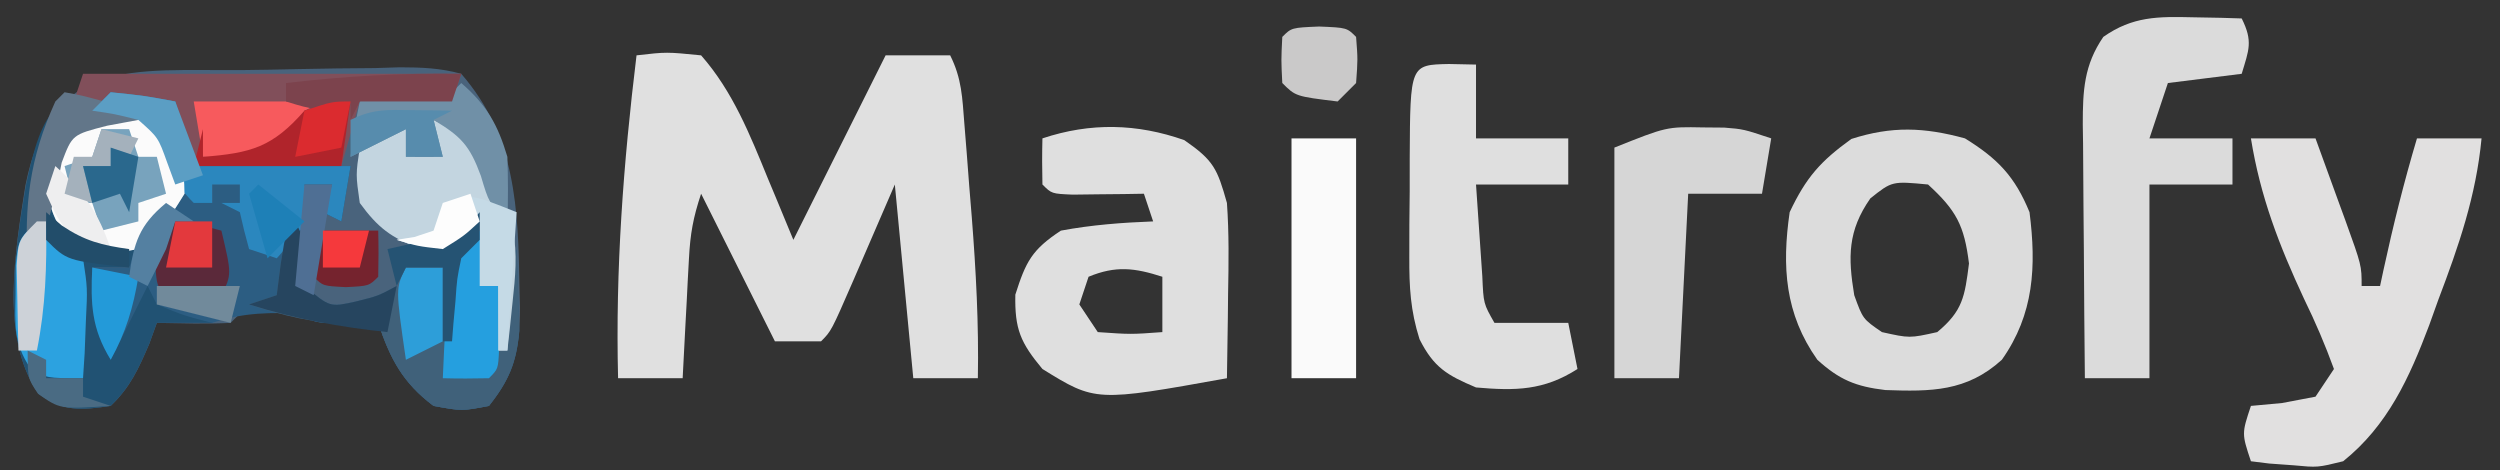 <?xml version="1.0" encoding="UTF-8"?>
<svg version="1.1" xmlns="http://www.w3.org/2000/svg" width="271" height="51">
<rect width="100%" height="100%" fill="#333333" stroke="none"/>
<path d="M0 0 C1.955 -0.022 3.909 -0.056 5.863 -0.103 C8.677 -0.169 11.489 -0.197 14.303 -0.216 C15.176 -0.244 16.049 -0.272 16.949 -0.3 C19.324 -0.292 21.337 -0.227 23.627 0.405 C29.547 7.221 29.801 14.951 29.94 23.655 C29.957 24.341 29.975 25.026 29.993 25.733 C29.987 30.11 29.408 32.978 26.627 36.405 C23.69 36.968 23.69 36.968 20.627 36.405 C17.295 33.906 15.931 31.315 14.627 27.405 C12.926 27.436 12.926 27.436 11.19 27.468 C7.627 27.405 7.627 27.405 6.627 26.405 C3.127 26.238 3.127 26.238 -0.373 26.405 C-0.703 26.735 -1.033 27.065 -1.373 27.405 C-4.043 27.546 -6.697 27.448 -9.373 27.405 C-9.641 28.148 -9.909 28.89 -10.185 29.655 C-11.369 32.396 -12.222 34.331 -14.373 36.405 C-17.62 36.879 -19.481 37.051 -22.185 35.093 C-26.429 29.062 -24.687 19.404 -23.623 12.53 C-20.813 -1.459 -12.168 0.101 0 0 Z " fill="#49637C" transform="translate(26.373,7.595)"/>
<path d="M0 0 C3.25 -0.375 3.25 -0.375 7 0 C10.431 3.898 12.299 8.607 14.25 13.375 C14.518 14.016 14.786 14.656 15.062 15.316 C15.714 16.875 16.358 18.437 17 20 C17.554 18.891 18.109 17.783 18.68 16.641 C21.453 11.094 24.227 5.547 27 0 C29.31 0 31.62 0 34 0 C35.261 2.522 35.311 4.568 35.535 7.383 C35.666 9.011 35.666 9.011 35.799 10.672 C35.929 12.381 35.929 12.381 36.062 14.125 C36.153 15.241 36.244 16.358 36.338 17.508 C36.797 23.358 37.108 29.132 37 35 C34.69 35 32.38 35 30 35 C29.34 28.07 28.68 21.14 28 14 C25.739 19.219 25.739 19.219 23.483 24.441 C21.111 29.889 21.111 29.889 20 31 C18.35 31 16.7 31 15 31 C12.36 25.72 9.72 20.44 7 15 C6.136 17.593 5.824 19.34 5.684 22.012 C5.642 22.769 5.6 23.526 5.557 24.307 C5.517 25.092 5.478 25.878 5.438 26.688 C5.394 27.485 5.351 28.282 5.307 29.104 C5.201 31.069 5.1 33.034 5 35 C2.69 35 0.38 35 -2 35 C-2.294 23.172 -1.429 11.735 0 0 Z " fill="#E0E0E0" transform="translate(69,6)"/>
<path d="M0 0 C2.837 0.56 3.722 1.113 5.375 3.469 C5.705 5.119 6.035 6.769 6.375 8.469 C11.985 8.469 17.595 8.469 23.375 8.469 C23.045 10.449 22.715 12.429 22.375 14.469 C21.715 14.139 21.055 13.809 20.375 13.469 C20.705 12.479 21.035 11.489 21.375 10.469 C20.385 10.469 19.395 10.469 18.375 10.469 C18.705 11.459 19.035 12.449 19.375 13.469 C17.438 16.156 17.438 16.156 15.375 18.469 C14.385 18.139 13.395 17.809 12.375 17.469 C12.003 16.146 11.669 14.811 11.375 13.469 C10.715 13.139 10.055 12.809 9.375 12.469 C10.035 12.469 10.695 12.469 11.375 12.469 C11.375 11.809 11.375 11.149 11.375 10.469 C10.385 10.469 9.395 10.469 8.375 10.469 C8.375 11.129 8.375 11.789 8.375 12.469 C7.055 12.469 5.735 12.469 4.375 12.469 C2.324 14.695 0.729 16.762 -0.625 19.469 C-1.945 19.469 -3.265 19.469 -4.625 19.469 C-3.965 22.439 -3.305 25.409 -2.625 28.469 C-1.635 25.829 -0.645 23.189 0.375 20.469 C1.035 20.799 1.695 21.129 2.375 21.469 C2.375 22.129 2.375 22.789 2.375 23.469 C4.355 23.799 6.335 24.129 8.375 24.469 C8.375 24.799 8.375 25.129 8.375 25.469 C6.395 25.469 4.415 25.469 2.375 25.469 C2.107 26.211 1.839 26.954 1.562 27.719 C0.379 30.459 -0.474 32.395 -2.625 34.469 C-5.872 34.942 -7.733 35.115 -10.438 33.156 C-14.7 27.099 -12.934 17.418 -11.812 10.531 C-10.034 2.273 -8.678 -0.103 0 0 Z " fill="#215273" transform="translate(14.625,9.531)"/>
<path d="M0 0 C3.193 2.205 3.582 3.103 4.625 6.812 C4.857 10.088 4.814 13.343 4.75 16.625 C4.741 17.509 4.732 18.392 4.723 19.303 C4.699 21.473 4.663 23.643 4.625 25.812 C-9.611 28.373 -9.611 28.373 -15.375 24.812 C-17.757 21.954 -18.389 20.488 -18.312 16.75 C-17.171 13.174 -16.529 11.889 -13.375 9.812 C-10.048 9.191 -6.754 8.941 -3.375 8.812 C-3.705 7.822 -4.035 6.832 -4.375 5.812 C-5.085 5.824 -5.796 5.836 -6.527 5.848 C-7.446 5.857 -8.366 5.866 -9.312 5.875 C-10.229 5.887 -11.146 5.898 -12.09 5.91 C-14.375 5.812 -14.375 5.812 -15.375 4.812 C-15.416 3.146 -15.418 1.479 -15.375 -0.188 C-10.151 -1.929 -5.113 -1.799 0 0 Z M-10.375 14.812 C-10.705 15.803 -11.035 16.793 -11.375 17.812 C-10.385 19.297 -10.385 19.297 -9.375 20.812 C-5.791 21.063 -5.791 21.063 -2.375 20.812 C-2.375 18.832 -2.375 16.852 -2.375 14.812 C-5.378 13.847 -7.417 13.589 -10.375 14.812 Z " fill="#DFDFDF" transform="translate(128.375,15.188)"/>
<path d="M0 0 C3.577 2.207 5.418 4.15 7 8 C7.745 13.867 7.497 19.056 4 24 C0.193 27.461 -3.702 27.457 -8.629 27.281 C-11.831 26.901 -13.607 26.176 -16 24 C-19.521 19.022 -19.853 13.897 -19 8 C-17.221 4.237 -15.669 2.482 -12.312 0.062 C-7.922 -1.346 -4.435 -1.211 0 0 Z M-10.25 6.5 C-12.701 10.001 -12.689 12.85 -12 17 C-11.068 19.58 -11.068 19.58 -9 21 C-6 21.667 -6 21.667 -3 21 C-0.229 18.691 -0.019 17.147 0.438 13.562 C-0.07 9.427 -0.947 7.798 -4 5 C-7.896 4.63 -7.896 4.63 -10.25 6.5 Z " fill="#DCDCDC" transform="translate(213,15)"/>
<path d="M0 0 C2.31 0 4.62 0 7 0 C7.837 2.29 8.67 4.582 9.5 6.875 C9.738 7.526 9.977 8.177 10.223 8.848 C12 13.773 12 13.773 12 16 C12.66 16 13.32 16 14 16 C14.121 15.432 14.242 14.863 14.367 14.277 C15.413 9.458 16.592 4.727 18 0 C20.31 0 22.62 0 25 0 C24.409 6.233 22.528 11.665 20.312 17.5 C19.986 18.411 19.659 19.323 19.322 20.262 C17.181 25.936 14.834 31.128 10 35 C7.227 35.684 7.227 35.684 4.625 35.438 C3.314 35.343 3.314 35.343 1.977 35.246 C1.324 35.165 0.672 35.084 0 35 C-1 32 -1 32 0 29 C1.671 28.845 1.671 28.845 3.375 28.688 C4.571 28.461 5.768 28.234 7 28 C7.66 27.01 8.32 26.02 9 25 C8.029 22.332 6.989 19.915 5.75 17.375 C3.065 11.607 1.016 6.324 0 0 Z " fill="#E1E0E0" transform="translate(244,15)"/>
<path d="M0 0 C0.985 0.018 1.97 0.036 2.984 0.055 C4.106 0.089 4.106 0.089 5.25 0.125 C6.495 2.616 6.027 3.536 5.25 6.125 C2.61 6.455 -0.03 6.785 -2.75 7.125 C-3.41 9.105 -4.07 11.085 -4.75 13.125 C-1.78 13.125 1.19 13.125 4.25 13.125 C4.25 14.775 4.25 16.425 4.25 18.125 C1.28 18.125 -1.69 18.125 -4.75 18.125 C-4.75 25.055 -4.75 31.985 -4.75 39.125 C-7.06 39.125 -9.37 39.125 -11.75 39.125 C-11.8 34.499 -11.836 29.872 -11.86 25.246 C-11.87 23.672 -11.884 22.099 -11.901 20.526 C-11.925 18.262 -11.936 15.998 -11.945 13.734 C-11.956 13.033 -11.966 12.332 -11.977 11.61 C-11.977 7.954 -11.849 5.187 -9.75 2.125 C-6.572 -0.111 -3.81 -0.091 0 0 Z " fill="#DBDBDB" transform="translate(237.75,1.875)"/>
<path d="M0 0 C0.33 0.99 0.66 1.98 1 3 C1.66 3 2.32 3 3 3 C3 2.34 3 1.68 3 1 C3.99 1 4.98 1 6 1 C6.144 1.784 6.289 2.567 6.438 3.375 C6.878 5.964 6.878 5.964 8 8 C10.124 8.226 10.124 8.226 11.625 6.5 C12.079 6.005 12.533 5.51 13 5 C12.907 6.671 12.907 6.671 12.812 8.375 C12.874 9.571 12.936 10.768 13 12 C15.761 14.311 15.761 14.311 18.562 13.688 C20.981 13.088 20.981 13.088 23 12 C23.66 13.98 24.32 15.96 25 18 C25.66 18 26.32 18 27 18 C27.66 18 28.32 18 29 18 C28.954 17.385 28.907 16.77 28.859 16.137 C28.751 13.703 28.708 11.421 29 9 C31 6.938 31 6.938 33 6 C32.67 7.98 32.34 9.96 32 12 C32.66 12 33.32 12 34 12 C34.66 10.68 35.32 9.36 36 8 C36.082 9.895 36.139 11.791 36.188 13.688 C36.24 15.271 36.24 15.271 36.293 16.887 C35.962 20.405 35.165 22.228 33 25 C30.062 25.562 30.062 25.562 27 25 C23.668 22.501 22.303 19.91 21 16 C19.866 16.021 18.731 16.041 17.562 16.062 C14 16 14 16 13 15 C9.337 14.864 6.494 14.835 3 16 C-0.125 15.188 -0.125 15.188 -3 14 C-3.33 13.34 -3.66 12.68 -4 12 C-5.32 14.64 -6.64 17.28 -8 20 C-9.996 16.009 -10.195 14.3 -10 10 C-8.68 10 -7.36 10 -6 10 C-5.753 9.278 -5.505 8.556 -5.25 7.812 C-3.89 4.753 -2.171 2.533 0 0 Z " fill="#2C5D82" transform="translate(20,19)"/>
<path d="M0 0 C1.454 0.031 1.454 0.031 2.938 0.062 C2.938 2.703 2.938 5.343 2.938 8.062 C6.237 8.062 9.537 8.062 12.938 8.062 C12.938 9.713 12.938 11.363 12.938 13.062 C9.637 13.062 6.338 13.062 2.938 13.062 C3.078 15.188 3.225 17.313 3.375 19.438 C3.456 20.621 3.537 21.804 3.621 23.023 C3.748 25.978 3.748 25.978 4.938 28.062 C7.577 28.062 10.217 28.062 12.938 28.062 C13.268 29.712 13.598 31.363 13.938 33.062 C10.281 35.402 7.205 35.437 2.938 35.062 C-0.206 33.735 -1.644 32.895 -3.185 29.833 C-4.172 26.716 -4.306 24.188 -4.293 20.922 C-4.291 19.769 -4.289 18.617 -4.287 17.43 C-4.269 15.639 -4.269 15.639 -4.25 13.812 C-4.249 12.603 -4.249 11.394 -4.248 10.148 C-4.197 0.086 -4.197 0.086 0 0 Z " fill="#DFDFDF" transform="translate(157.062,6.938)"/>
<path d="M0 0 C0.755 0.006 1.511 0.013 2.289 0.02 C4.375 0.188 4.375 0.188 7.375 1.188 C7.045 3.167 6.715 5.147 6.375 7.188 C3.735 7.188 1.095 7.188 -1.625 7.188 C-1.955 13.787 -2.285 20.387 -2.625 27.188 C-4.935 27.188 -7.245 27.188 -9.625 27.188 C-9.625 18.938 -9.625 10.688 -9.625 2.188 C-3.969 -0.075 -3.969 -0.075 0 0 Z " fill="#D6D6D6" transform="translate(184.625,13.812)"/>
<path d="M0 0 C13.53 0 27.06 0 41 0 C40.67 0.99 40.34 1.98 40 3 C36.7 3 33.4 3 30 3 C29.34 5.31 28.68 7.62 28 10 C22.72 10 17.44 10 12 10 C11.34 7.69 10.68 5.38 10 3 C6.37 3 2.74 3 -1 3 C-0.67 2.01 -0.34 1.02 0 0 Z " fill="#814F5A" transform="translate(9,8)"/>
<path d="M0 0 C2.31 0 4.62 0 7 0 C7 8.58 7 17.16 7 26 C4.69 26 2.38 26 0 26 C0 17.42 0 8.84 0 0 Z " fill="#FAFAFA" transform="translate(140,15)"/>
<path d="M0 0 C1 2 1 2 0.875 4.5 C0.916 5.325 0.958 6.15 1 7 C3.761 9.311 3.761 9.311 6.562 8.688 C8.981 8.088 8.981 8.088 11 7 C11.66 8.98 12.32 10.96 13 13 C13.66 13 14.32 13 15 13 C15.66 13 16.32 13 17 13 C16.954 12.385 16.907 11.77 16.859 11.137 C16.751 8.703 16.708 6.421 17 4 C19 1.938 19 1.938 21 1 C20.67 2.98 20.34 4.96 20 7 C20.66 7 21.32 7 22 7 C22.66 5.68 23.32 4.36 24 3 C24.082 4.895 24.139 6.791 24.188 8.688 C24.24 10.271 24.24 10.271 24.293 11.887 C23.962 15.405 23.165 17.228 21 20 C18.062 20.562 18.062 20.562 15 20 C11.668 17.501 10.303 14.91 9 11 C7.484 11.062 7.484 11.062 5.938 11.125 C1.819 10.994 -1.118 10.267 -5 9 C-4.01 8.67 -3.02 8.34 -2 8 C-1.856 6.866 -1.711 5.731 -1.562 4.562 C-1 1 -1 1 0 0 Z " fill="#40617A" transform="translate(32,24)"/>
<path d="M0 0 C0.99 0.33 1.98 0.66 3 1 C3 1.99 3 2.98 3 4 C3.66 4 4.32 4 5 4 C5 2.68 5 1.36 5 0 C8.721 1.736 10.587 2.883 12.062 6.875 C12.372 7.906 12.681 8.938 13 10 C13.193 10.606 13.387 11.212 13.586 11.836 C14.112 14.587 13.86 16.969 13.562 19.75 C13.461 20.735 13.359 21.72 13.254 22.734 C13.17 23.482 13.086 24.23 13 25 C12.67 25 12.34 25 12 25 C12 22.69 12 20.38 12 18 C11.34 18 10.68 18 10 18 C10 15.69 10 13.38 10 11 C9.443 11.516 8.886 12.031 8.312 12.562 C6 14 6 14 3.5 13.938 C0.395 12.773 -1.041 11.684 -3 9 C-3.438 5.938 -3.438 5.938 -3 3 C-1.5 1.125 -1.5 1.125 0 0 Z " fill="#C3D5E0" transform="translate(42,13)"/>
<path d="M0 0 C3.625 0.25 3.625 0.25 5.5 1.438 C7.035 3.911 7.625 5.3 7.625 8.25 C5.562 11.562 5.562 11.562 2.625 14.25 C-0.673 14.844 -2.365 14.912 -5.188 13.062 C-6.744 10.686 -7.239 9.099 -7.375 6.25 C-4.413 0.327 -4.413 0.327 0 0 Z " fill="#78A3BD" transform="translate(12.375,12.75)"/>
<path d="M0 0 C3.625 0.375 3.625 0.375 7 1 C7.66 3.31 8.32 5.62 9 8 C14.61 8 20.22 8 26 8 C25.67 9.98 25.34 11.96 25 14 C24.34 13.67 23.68 13.34 23 13 C23.33 12.01 23.66 11.02 24 10 C23.01 10 22.02 10 21 10 C21.33 10.99 21.66 11.98 22 13 C20.062 15.688 20.062 15.688 18 18 C17.01 17.67 16.02 17.34 15 17 C14.628 15.677 14.294 14.343 14 13 C13.34 12.67 12.68 12.34 12 12 C12.66 12 13.32 12 14 12 C14 11.34 14 10.68 14 10 C13.01 10 12.02 10 11 10 C11 10.66 11 11.32 11 12 C10.34 12 9.68 12 9 12 C6.764 9.764 6.162 7.904 5 5 C2.64 2.64 1.221 2.509 -2 2 C-1.34 1.34 -0.68 0.68 0 0 Z " fill="#2B87BE" transform="translate(12,10)"/>
<path d="M0 0 C2.48 1.578 2.48 1.578 5 4 C5.488 7.234 5.488 7.234 5.312 10.75 C5.267 11.92 5.222 13.091 5.176 14.297 C5.118 15.189 5.06 16.081 5 17 C1 17 1 17 -0.73 15.879 C-2.542 13.197 -2.363 11.143 -2.312 7.938 C-2.309 6.874 -2.305 5.811 -2.301 4.715 C-2 2 -2 2 0 0 Z " fill="#2CA2E0" transform="translate(4,24)"/>
<path d="M0 0 C2.753 2.378 3.969 4.512 5 8 C5.076 10.332 5.091 12.668 5 15 C3 13 3 13 2.125 10.062 C0.909 6.752 -0.036 5.778 -3 4 C-2.67 5.32 -2.34 6.64 -2 8 C-3.32 8 -4.64 8 -6 8 C-6 7.01 -6 6.02 -6 5 C-6.928 5.464 -6.928 5.464 -7.875 5.938 C-9.25 6.625 -10.625 7.312 -12 8 C-11.625 5.062 -11.625 5.062 -11 2 C-8.71 0.855 -7.469 0.926 -4.938 1 C-3.638 1 -2.339 1 -1 1 C-0.67 0.67 -0.34 0.34 0 0 Z " fill="#7090A7" transform="translate(50,9)"/>
<path d="M0 0 C3.625 0.25 3.625 0.25 5.5 1.438 C7.035 3.911 7.625 5.3 7.625 8.25 C5.562 11.562 5.562 11.562 2.625 14.25 C-0.673 14.844 -2.365 14.912 -5.188 13.062 C-6.744 10.686 -7.239 9.099 -7.375 6.25 C-4.413 0.327 -4.413 0.327 0 0 Z M-1.375 1.25 C-1.705 2.24 -2.035 3.23 -2.375 4.25 C-3.365 4.58 -4.355 4.91 -5.375 5.25 C-5.045 6.57 -4.715 7.89 -4.375 9.25 C-3.715 9.25 -3.055 9.25 -2.375 9.25 C-2.045 10.24 -1.715 11.23 -1.375 12.25 C-0.055 11.92 1.265 11.59 2.625 11.25 C2.625 10.59 2.625 9.93 2.625 9.25 C3.615 8.92 4.605 8.59 5.625 8.25 C5.295 6.93 4.965 5.61 4.625 4.25 C3.965 4.25 3.305 4.25 2.625 4.25 C2.295 3.26 1.965 2.27 1.625 1.25 C0.635 1.25 -0.355 1.25 -1.375 1.25 Z " fill="#FBFBFB" transform="translate(12.375,12.75)"/>
<path d="M0 0 C1.125 3.75 1.125 3.75 0 6 C0.66 6 1.32 6 2 6 C2.027 7.479 2.046 8.958 2.062 10.438 C2.074 11.261 2.086 12.085 2.098 12.934 C2 15 2 15 1 16 C-0.666 16.041 -2.334 16.043 -4 16 C-3.913 13.895 -3.805 11.791 -3.688 9.688 C-3.629 8.516 -3.571 7.344 -3.512 6.137 C-2.984 2.902 -2.576 1.913 0 0 Z " fill="#259FDF" transform="translate(52,25)"/>
<path d="M0 0 C4.62 0 9.24 0 14 0 C13.01 0.495 13.01 0.495 12 1 C11.67 1.99 11.34 2.98 11 4 C9 6 9 6 7.055 6.195 C5.036 6.13 3.018 6.065 1 6 C0.67 4.02 0.34 2.04 0 0 Z " fill="#F75A5D" transform="translate(21,11)"/>
<path d="M0 0 C3 0.125 3 0.125 4 1.125 C4.188 3.562 4.188 3.562 4 6.125 C3.34 6.785 2.68 7.445 2 8.125 C-2.556 7.569 -2.556 7.569 -4 6.125 C-4.125 3.625 -4.125 3.625 -4 1.125 C-3 0.125 -3 0.125 0 0 Z " fill="#CAC9C9" transform="translate(143,2.875)"/>
<path d="M0 0 C2.625 0.375 2.625 0.375 5 1 C6.125 5.75 6.125 5.75 5 8 C3 8.043 1 8.041 -1 8 C-2 7 -2 7 -2.188 4.562 C-2 2 -2 2 0 0 Z " fill="#5B293A" transform="translate(19,24)"/>
<path d="M0 0 C-0.33 4.95 -0.66 9.9 -1 15 C-1.33 15 -1.66 15 -2 15 C-2 12.69 -2 10.38 -2 8 C-2.66 8 -3.32 8 -4 8 C-4 5.69 -4 3.38 -4 1 C-4.557 1.516 -5.114 2.031 -5.688 2.562 C-8 4 -8 4 -10.75 3.688 C-11.492 3.461 -12.235 3.234 -13 3 C-12.361 2.897 -11.721 2.794 -11.062 2.688 C-10.382 2.461 -9.701 2.234 -9 2 C-8.67 1.01 -8.34 0.02 -8 -1 C-5 -2 -5 -2 0 0 Z " fill="#C5DAE6" transform="translate(56,23)"/>
<path d="M0 0 C-0.33 2.31 -0.66 4.62 -1 7 C-6.28 7 -11.56 7 -17 7 C-16.67 5.68 -16.34 4.36 -16 3 C-16 3.99 -16 4.98 -16 6 C-10.77 5.598 -8.452 4.945 -5 1 C-2 0 -2 0 0 0 Z " fill="#B0242B" transform="translate(38,11)"/>
<path d="M0 0 C1.848 0.34 1.848 0.34 4.062 0.938 C5.163 1.229 5.163 1.229 6.285 1.527 C7.134 1.761 7.134 1.761 8 2 C8 2.33 8 2.66 8 3 C6.329 3.309 6.329 3.309 4.625 3.625 C0.832 4.596 0.832 4.596 -0.312 7.625 C-0.653 9.296 -0.653 9.296 -1 11 C-1.37 12.46 -1.745 13.918 -2.125 15.375 C-2.558 17.169 -2.558 17.169 -3 19 C-3.33 19 -3.66 19 -4 19 C-4.376 12.207 -3.827 7.219 -1 1 C-0.67 0.67 -0.34 0.34 0 0 Z " fill="#627689" transform="translate(7,10)"/>
<path d="M0 0 C-0.33 0.99 -0.66 1.98 -1 3 C-4.3 3 -7.6 3 -11 3 C-11.33 3.66 -11.66 4.32 -12 5 C-12 4.34 -12 3.68 -12 3 C-12.99 3.33 -13.98 3.66 -15 4 C-17.188 3.562 -17.188 3.562 -19 3 C-19 2.34 -19 1.68 -19 1 C-12.627 0.255 -6.417 -0.103 0 0 Z " fill="#7C434D" transform="translate(50,8)"/>
<path d="M0 0 C1 2 1 2 0.875 4.5 C0.916 5.325 0.958 6.15 1 7 C3.761 9.311 3.761 9.311 6.562 8.688 C8.981 8.088 8.981 8.088 11 7 C10.67 8.65 10.34 10.3 10 12 C4.761 11.449 0.026 10.571 -5 9 C-4.01 8.67 -3.02 8.34 -2 8 C-1.856 6.866 -1.711 5.731 -1.562 4.562 C-1 1 -1 1 0 0 Z " fill="#26455F" transform="translate(32,24)"/>
<path d="M0 0 C2.31 0 4.62 0 7 0 C7.043 1.666 7.041 3.334 7 5 C6 6 6 6 3.5 6.125 C1 6 1 6 0 5 C-0.041 3.334 -0.043 1.666 0 0 Z " fill="#75232E" transform="translate(34,25)"/>
<path d="M0 0 C1.32 0 2.64 0 4 0 C4 2.64 4 5.28 4 8 C2.02 8.99 2.02 8.99 0 10 C-1.125 2.25 -1.125 2.25 0 0 Z " fill="#2D9ED9" transform="translate(44,29)"/>
<path d="M0 0 C2.475 0.495 2.475 0.495 5 1 C4.443 4.344 3.648 7.033 2 10 C-0.094 6.598 -0.179 3.947 0 0 Z " fill="#239AD9" transform="translate(10,29)"/>
<path d="M0 0 C3.625 0.375 3.625 0.375 7 1 C7.99 3.64 8.98 6.28 10 9 C9.01 9.33 8.02 9.66 7 10 C6.711 9.216 6.423 8.432 6.125 7.625 C5.151 4.903 5.151 4.903 3 3 C0.429 2.352 0.429 2.352 -2 2 C-1.34 1.34 -0.68 0.68 0 0 Z " fill="#5B9EC4" transform="translate(12,10)"/>
<path d="M0 0 C0 0.99 0 1.98 0 3 C-0.66 3.66 -1.32 4.32 -2 5 C-2.46 7.203 -2.46 7.203 -2.625 9.625 C-2.7 10.442 -2.775 11.26 -2.852 12.102 C-2.901 12.728 -2.95 13.355 -3 14 C-3.33 14 -3.66 14 -4 14 C-4 11.36 -4 8.72 -4 6 C-5.32 6 -6.64 6 -8 6 C-8.33 6.66 -8.66 7.32 -9 8 C-9.33 6.68 -9.66 5.36 -10 4 C-7.982 3.544 -5.964 3.089 -3.945 2.633 C-1.793 2.095 -1.793 2.095 0 0 Z " fill="#255373" transform="translate(52,23)"/>
<path d="M0 0 C1.226 0.014 1.226 0.014 2.477 0.027 C3.416 0.045 3.416 0.045 4.375 0.062 C3.385 0.557 3.385 0.557 2.375 1.062 C2.705 2.382 3.035 3.703 3.375 5.062 C2.055 5.062 0.735 5.062 -0.625 5.062 C-0.625 4.072 -0.625 3.083 -0.625 2.062 C-1.244 2.372 -1.863 2.681 -2.5 3 C-3.875 3.688 -5.25 4.375 -6.625 5.062 C-6.625 3.743 -6.625 2.422 -6.625 1.062 C-4.22 -0.14 -2.675 -0.038 0 0 Z " fill="#578CAD" transform="translate(44.625,11.938)"/>
<path d="M0 0 C0.33 0 0.66 0 1 0 C1.083 4.833 0.953 9.237 0 14 C-0.66 14 -1.32 14 -2 14 C-2.054 12.042 -2.093 10.084 -2.125 8.125 C-2.148 7.034 -2.171 5.944 -2.195 4.82 C-2 2 -2 2 0 0 Z " fill="#CDD2D8" transform="translate(4,24)"/>
<path d="M0 0 C0.99 0.66 1.98 1.32 3 2 C2.34 2 1.68 2 1 2 C0.67 2.99 0.34 3.98 0 5 C-0.651 6.341 -1.315 7.676 -2 9 C-2.66 8.67 -3.32 8.34 -4 8 C-3.502 4.312 -2.899 2.395 0 0 Z " fill="#5480A1" transform="translate(18,22)"/>
<path d="M0 0 C3.081 2.773 4.688 5.063 6 9 C4.188 8.812 4.188 8.812 2 8 C0.188 5.625 0.188 5.625 -1 3 C-0.67 2.01 -0.34 1.02 0 0 Z " fill="#EEEEEF" transform="translate(6,18)"/>
<path d="M0 0 C0.99 0 1.98 0 3 0 C2.34 3.96 1.68 7.92 1 12 C0.34 11.67 -0.32 11.34 -1 11 C-0.67 7.37 -0.34 3.74 0 0 Z " fill="#4F6F94" transform="translate(33,20)"/>
<path d="M0 0 C-0.33 1.65 -0.66 3.3 -1 5 C-2.65 5.33 -4.3 5.66 -6 6 C-5.67 4.35 -5.34 2.7 -5 1 C-2 0 -2 0 0 0 Z " fill="#DB2B2F" transform="translate(38,11)"/>
<path d="M0 0 C1.32 0.33 2.64 0.66 4 1 C3.67 1.66 3.34 2.32 3 3 C2.34 2.67 1.68 2.34 1 2 C1 2.66 1 3.32 1 4 C0.01 4 -0.98 4 -2 4 C-1.67 5.32 -1.34 6.64 -1 8 C-1.99 7.67 -2.98 7.34 -4 7 C-3.67 5.68 -3.34 4.36 -3 3 C-2.34 3 -1.68 3 -1 3 C-0.67 2.01 -0.34 1.02 0 0 Z " fill="#A4B1BC" transform="translate(11,14)"/>
<path d="M0 0 C1.32 0 2.64 0 4 0 C4 1.65 4 3.3 4 5 C2.35 5 0.7 5 -1 5 C-0.67 3.35 -0.34 1.7 0 0 Z " fill="#E3393D" transform="translate(19,24)"/>
<path d="M0 0 C0.99 0.33 1.98 0.66 3 1 C2.67 2.98 2.34 4.96 2 7 C1.67 6.34 1.34 5.68 1 5 C0.01 5.33 -0.98 5.66 -2 6 C-2.33 4.68 -2.66 3.36 -3 2 C-2.01 2 -1.02 2 0 2 C0 1.34 0 0.68 0 0 Z " fill="#2A688D" transform="translate(12,16)"/>
<path d="M0 0 C0.99 0.495 0.99 0.495 2 1 C2 1.66 2 2.32 2 3 C3.32 3 4.64 3 6 3 C6 3.66 6 4.32 6 5 C6.99 5.33 7.98 5.66 9 6 C3.522 6.365 3.522 6.365 1.125 4.688 C0 3 0 3 0 0 Z " fill="#4A6B83" transform="translate(3,38)"/>
<path d="M0 0 C0.33 0.99 0.66 1.98 1 3 C-0.688 4.562 -0.688 4.562 -3 6 C-5.75 5.688 -5.75 5.688 -8 5 C-7.361 4.897 -6.721 4.794 -6.062 4.688 C-5.382 4.461 -4.701 4.234 -4 4 C-3.67 3.01 -3.34 2.02 -3 1 C-2.01 0.67 -1.02 0.34 0 0 Z " fill="#FDFDFD" transform="translate(51,21)"/>
<path d="M0 0 C1.65 1.32 3.3 2.64 5 4 C3.68 5.32 2.36 6.64 1 8 C0.34 5.69 -0.32 3.38 -1 1 C-0.67 0.67 -0.34 0.34 0 0 Z " fill="#1E80B7" transform="translate(28,20)"/>
<path d="M0 0 C2.97 0 5.94 0 9 0 C8.67 1.32 8.34 2.64 8 4 C5.36 3.34 2.72 2.68 0 2 C0 1.34 0 0.68 0 0 Z " fill="#718A9B" transform="translate(17,31)"/>
<path d="M0 0 C0.557 0.474 1.114 0.949 1.688 1.438 C4.183 3.124 6.045 3.59 9 4 C9 4.66 9 5.32 9 6 C2.25 5.25 2.25 5.25 0 3 C0 2.01 0 1.02 0 0 Z " fill="#224D6A" transform="translate(5,23)"/>
<path d="M0 0 C1.65 0 3.3 0 5 0 C4.67 1.32 4.34 2.64 4 4 C2.68 4 1.36 4 0 4 C0 2.68 0 1.36 0 0 Z " fill="#F5393C" transform="translate(35,25)"/>
</svg>

